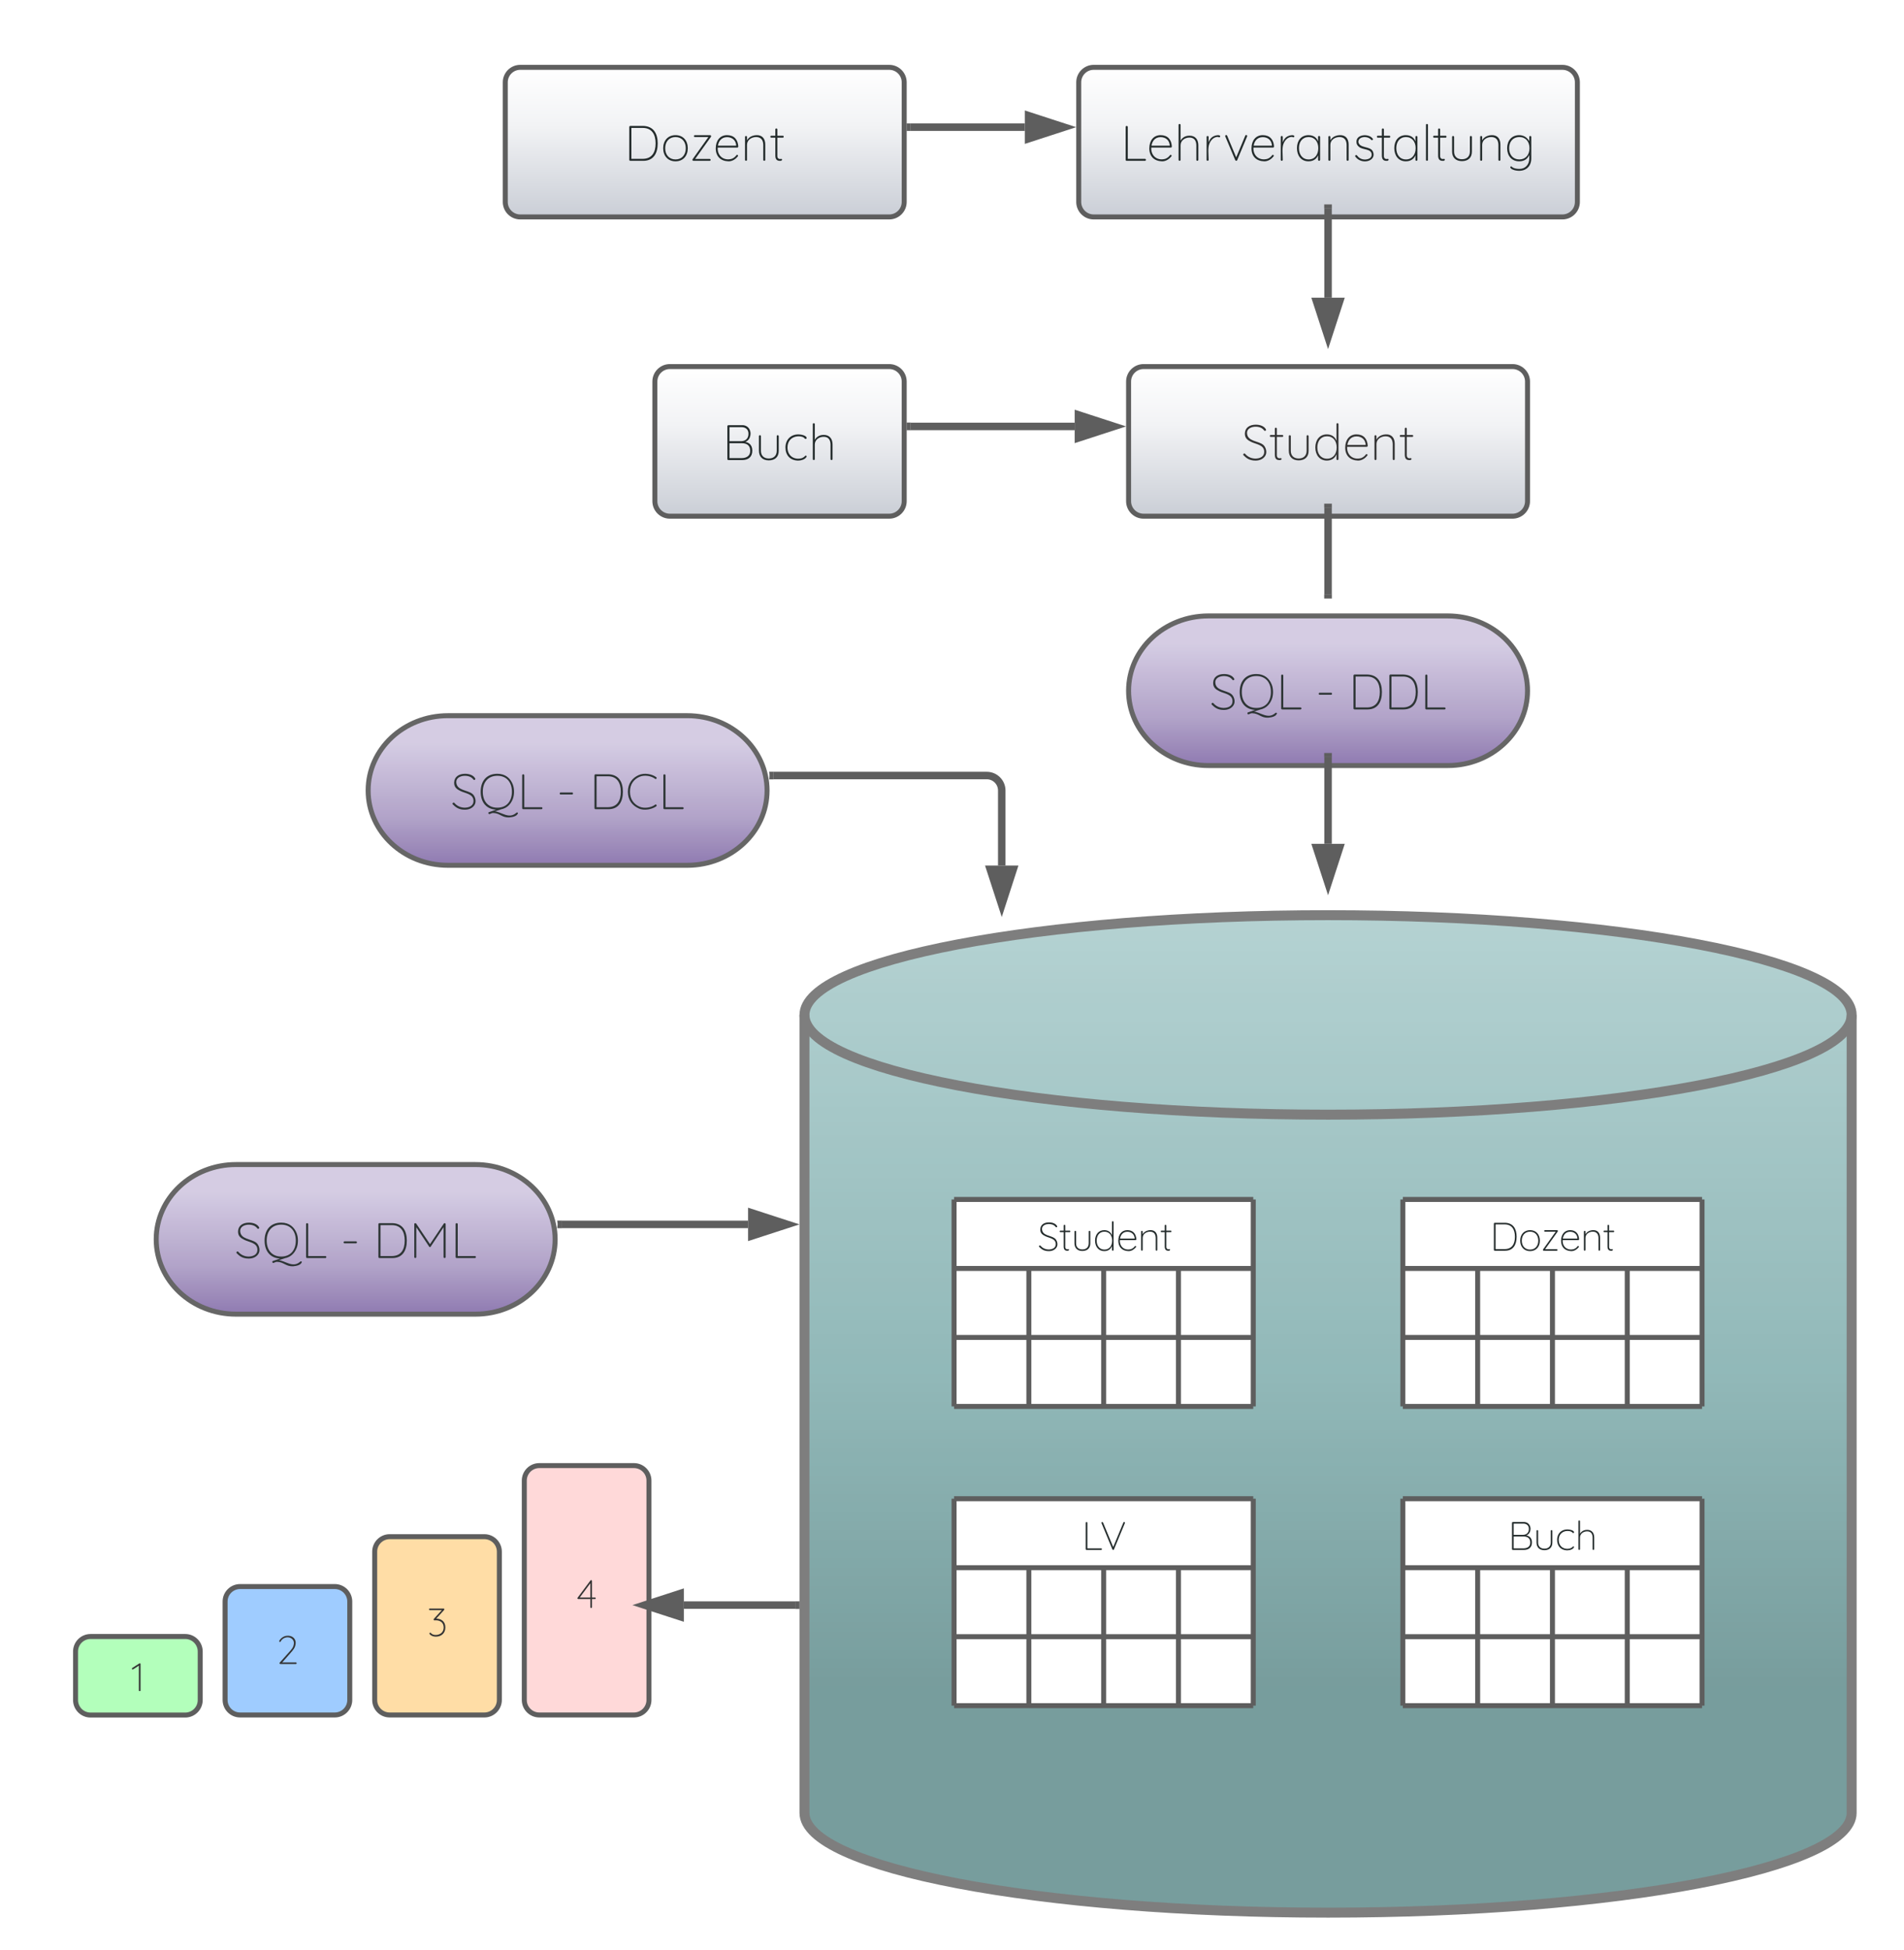 <svg xmlns="http://www.w3.org/2000/svg" xmlns:xlink="http://www.w3.org/1999/xlink" xmlns:lucid="lucid" width="763.65" height="782"><g transform="translate(-337.348 -339)" lucid:page-tab-id="0_0"><g opacity=".8" stroke="#5e5e5e" stroke-width="4" filter="url(#a)"><path d="M1080 1060c0 22.1-94.02 40-210 40s-210-17.9-210-40V740c0-22.1 94.02-40 210-40s210 17.9 210 40z" fill="url(#b)"/><path d="M1080 740c0 22.1-94.02 40-210 40s-210-17.9-210-40" fill="none"/></g><path d="M900 940h120v27.67H900zM900 967.67h30v27.66h-30zM930 967.67h30v27.66h-30zM960 967.67h30v27.66h-30zM990 967.67h30v27.66h-30zM900 995.33h30V1023h-30zM930 995.33h30V1023h-30zM960 995.33h30V1023h-30zM990 995.33h30V1023h-30z" fill="#fff"/><path d="M900 940v27.67M1020 940v27.67M900 967.67v27.66M930 967.67v27.66M960 967.67v27.66M990 967.67v27.66M1020 967.67v27.66M900 995.33V1023M930 995.33V1023M960 995.33V1023M990 995.33V1023M1020 995.33V1023M900 940h120M900 967.67h30M930 967.67h30M960 967.67h30M990 967.67h30M900 995.33h30M900 1023h30M930 995.33h30M930 1023h30M960 995.33h30M960 1023h30M990 995.33h30M990 1023h30" stroke="#5e5e5e" stroke-width="2" fill="none"/><use xlink:href="#c" transform="matrix(1,0,0,1,905,945) translate(37.173 15.556)"/><path d="M900 820h120v27.67H900zM900 847.67h30v27.66h-30zM930 847.67h30v27.66h-30zM960 847.67h30v27.66h-30zM990 847.67h30v27.66h-30zM900 875.33h30V903h-30zM930 875.33h30V903h-30zM960 875.33h30V903h-30zM990 875.33h30V903h-30z" fill="#fff"/><path d="M900 820v27.67M1020 820v27.67M900 847.67v27.66M930 847.67v27.66M960 847.67v27.66M990 847.67v27.66M1020 847.67v27.66M900 875.33V903M930 875.33V903M960 875.33V903M990 875.33V903M1020 875.33V903M900 820h120M900 847.67h30M930 847.67h30M960 847.67h30M990 847.67h30M900 875.33h30M900 903h30M930 875.33h30M930 903h30M960 875.33h30M960 903h30M990 875.33h30M990 903h30" stroke="#5e5e5e" stroke-width="2" fill="none"/><use xlink:href="#d" transform="matrix(1,0,0,1,905,825) translate(29.909 15.556)"/><path d="M720 940h120v27.67H720zM720 967.67h30v27.66h-30zM750 967.67h30v27.66h-30zM780 967.67h30v27.66h-30zM810 967.67h30v27.66h-30zM720 995.33h30V1023h-30zM750 995.33h30V1023h-30zM780 995.33h30V1023h-30zM810 995.33h30V1023h-30z" fill="#fff"/><path d="M720 940v27.67M840 940v27.67M720 967.67v27.66M750 967.67v27.66M780 967.67v27.66M810 967.67v27.66M840 967.67v27.66M720 995.33V1023M750 995.33V1023M780 995.33V1023M810 995.33V1023M840 995.33V1023M720 940h120M720 967.67h30M750 967.67h30M780 967.67h30M810 967.67h30M720 995.33h30M720 1023h30M750 995.33h30M750 1023h30M780 995.33h30M780 1023h30M810 995.33h30M810 1023h30" stroke="#5e5e5e" stroke-width="2" fill="none"/><use xlink:href="#e" transform="matrix(1,0,0,1,725,945) translate(46.196 15.556)"/><path d="M720 820h120v27.67H720zM720 847.67h30v27.66h-30zM750 847.67h30v27.66h-30zM780 847.67h30v27.66h-30zM810 847.67h30v27.66h-30zM720 875.33h30V903h-30zM750 875.33h30V903h-30zM780 875.33h30V903h-30zM810 875.33h30V903h-30z" fill="#fff"/><path d="M720 820v27.67M840 820v27.67M720 847.67v27.66M750 847.67v27.66M780 847.67v27.66M810 847.67v27.66M840 847.67v27.66M720 875.33V903M750 875.33V903M780 875.33V903M810 875.33V903M840 875.33V903M720 820h120M720 847.67h30M750 847.67h30M780 847.67h30M810 847.67h30M720 875.33h30M720 903h30M750 875.33h30M750 903h30M780 875.33h30M780 903h30M810 875.33h30M810 903h30" stroke="#5e5e5e" stroke-width="2" fill="none"/><use xlink:href="#f" transform="matrix(1,0,0,1,725,825) translate(28.496 15.556)"/><g filter="url(#g)"><path d="M540 366c0-3.3 2.7-6 6-6h148c3.3 0 6 2.7 6 6v48c0 3.3-2.7 6-6 6H546c-3.3 0-6-2.7-6-6z" stroke="#5e5e5e" stroke-width="2" fill="url(#h)"/><use xlink:href="#i" transform="matrix(1,0,0,1,545,365) translate(42.74 32.5)"/></g><g filter="url(#j)"><path d="M770 366c0-3.3 2.7-6 6-6h188c3.3 0 6 2.7 6 6v48c0 3.3-2.7 6-6 6H776c-3.3 0-6-2.7-6-6z" stroke="#5e5e5e" stroke-width="2" fill="url(#k)"/><use xlink:href="#l" transform="matrix(1,0,0,1,775,365) translate(11.83 32.5)"/></g><g filter="url(#g)"><path d="M790 486c0-3.3 2.7-6 6-6h148c3.3 0 6 2.7 6 6v48c0 3.3-2.7 6-6 6H796c-3.3 0-6-2.7-6-6z" stroke="#5e5e5e" stroke-width="2" fill="url(#m)"/><use xlink:href="#n" transform="matrix(1,0,0,1,795,485) translate(40.28 32.5)"/></g><g filter="url(#o)"><path d="M600 486c0-3.3 2.7-6 6-6h88c3.3 0 6 2.7 6 6v48c0 3.3-2.7 6-6 6h-88c-3.3 0-6-2.7-6-6z" stroke="#5e5e5e" stroke-width="2" fill="url(#p)"/><use xlink:href="#q" transform="matrix(1,0,0,1,605,485) translate(22.08 32.5)"/></g><g opacity=".95" filter="url(#g)"><path d="M918 580c17.67 0 32 13.43 32 30s-14.33 30-32 30h-96c-17.67 0-32-13.43-32-30s14.33-30 32-30z" stroke="#5e5e5e" stroke-width="2" fill="url(#r)"/><use xlink:href="#s" transform="matrix(1,0,0,1,795,585) translate(27.56 32.5)"/><use xlink:href="#t" transform="matrix(1,0,0,1,795,585) translate(70.04 32.5)"/><use xlink:href="#u" transform="matrix(1,0,0,1,795,585) translate(83.2 32.5)"/></g><g filter="url(#v)"><path d="M540 937.5c0-3.3 2.7-6 6-6h38c3.3 0 6 2.7 6 6v88c0 3.3-2.7 6-6 6h-38c-3.3 0-6-2.7-6-6z" stroke="#5e5e5e" stroke-width="2" fill="#ffd9d9"/><use xlink:href="#w" transform="matrix(1,0,0,1,545,936.5) translate(16.064 52.118)"/></g><g filter="url(#x)"><path d="M480 966c0-3.3 2.7-6 6-6h38c3.3 0 6 2.7 6 6v59.5c0 3.3-2.7 6-6 6h-38c-3.3 0-6-2.7-6-6z" stroke="#5e5e5e" stroke-width="2" fill="#ffdda6"/><use xlink:href="#y" transform="matrix(1,0,0,1,485,965) translate(15.963 34.931)"/></g><g filter="url(#z)"><path d="M420 986c0-3.3 2.7-6 6-6h38c3.3 0 6 2.7 6 6v39.5c0 3.3-2.7 6-6 6h-38c-3.3 0-6-2.7-6-6z" stroke="#5e5e5e" stroke-width="2" fill="#9fccff"/><use xlink:href="#A" transform="matrix(1,0,0,1,425,985) translate(15.73 26.056)"/></g><g filter="url(#B)"><path d="M360 1006c0-3.3 2.7-6 6-6h38c3.3 0 6 2.7 6 6v19.5c0 3.3-2.7 6-6 6h-38c-3.3 0-6-2.7-6-6z" stroke="#5e5e5e" stroke-width="2" fill="#b3ffbb"/><use xlink:href="#C" transform="matrix(1,0,0,1,365,1005) translate(17.177 16.931)"/></g><path d="M562.5 830h74.88" stroke="#5e5e5e" stroke-width="3" fill="none"/><path d="M562.54 831.5h-1.65l.1-1.46v-.32l-.1-1.22h1.64z" stroke="#5e5e5e" stroke-width=".05" fill="#5e5e5e"/><path d="M653.15 830l-14.27 4.64v-9.28z" stroke="#5e5e5e" stroke-width="3" fill="#5e5e5e"/><path d="M870 642.5v34.88" stroke="#5e5e5e" stroke-width="3" fill="none"/><path d="M871.5 642.54h-3V641h3z" stroke="#5e5e5e" stroke-width=".05" fill="#5e5e5e"/><path d="M870 693.15l-4.64-14.27h9.28z" stroke="#5e5e5e" stroke-width="3" fill="#5e5e5e"/><path d="M647.5 650h85.63c3.3 0 6 2.7 6 6v30.1" stroke="#5e5e5e" stroke-width="3" fill="none"/><path d="M647.54 651.5h-1.65l.1-1.46v-.32l-.1-1.22h1.64z" stroke="#5e5e5e" stroke-width=".05" fill="#5e5e5e"/><path d="M739.13 701.88l-4.64-14.27h9.26z" stroke="#5e5e5e" stroke-width="3" fill="#5e5e5e"/><path d="M870 542.5v35" stroke="#5e5e5e" stroke-width="3" fill="none"/><path d="M871.5 542.54h-3V541h3zM871.5 579h-3v-1.54h3z" stroke="#5e5e5e" stroke-width=".05" fill="#5e5e5e"/><path d="M702.5 510h65.88" stroke="#5e5e5e" stroke-width="3" fill="none"/><path d="M702.54 511.5H701v-3h1.54z" stroke="#5e5e5e" stroke-width=".05" fill="#5e5e5e"/><path d="M784.15 510l-14.27 4.64v-9.28z" stroke="#5e5e5e" stroke-width="3" fill="#5e5e5e"/><path d="M870 422.5v35.88" stroke="#5e5e5e" stroke-width="3" fill="none"/><path d="M871.5 422.54h-3V421h3z" stroke="#5e5e5e" stroke-width=".05" fill="#5e5e5e"/><path d="M870 474.15l-4.64-14.27h9.28z" stroke="#5e5e5e" stroke-width="3" fill="#5e5e5e"/><path d="M702.5 390h45.88" stroke="#5e5e5e" stroke-width="3" fill="none"/><path d="M702.54 391.5H701v-3h1.54z" stroke="#5e5e5e" stroke-width=".05" fill="#5e5e5e"/><path d="M764.15 390l-14.27 4.64v-9.28z" stroke="#5e5e5e" stroke-width="3" fill="#5e5e5e"/><path d="M656.5 982.67h-44.88" stroke="#5e5e5e" stroke-width="3" fill="none"/><path d="M658 984.17h-1.54v-3H658z" stroke="#5e5e5e" stroke-width=".05" fill="#5e5e5e"/><path d="M595.85 982.67l14.27-4.64v9.27z" stroke="#5e5e5e" stroke-width="3" fill="#5e5e5e"/><g opacity=".95" filter="url(#g)"><path d="M613 620c17.67 0 32 13.43 32 30s-14.33 30-32 30h-96c-17.67 0-32-13.43-32-30s14.33-30 32-30z" stroke="#5e5e5e" stroke-width="2" fill="url(#D)"/><use xlink:href="#E" transform="matrix(1,0,0,1,490,625) translate(28.14 32.5)"/><use xlink:href="#F" transform="matrix(1,0,0,1,490,625) translate(70.62 32.5)"/><use xlink:href="#G" transform="matrix(1,0,0,1,490,625) translate(83.78 32.5)"/></g><g opacity=".95" filter="url(#g)"><path d="M528 800c17.67 0 32 13.43 32 30s-14.33 30-32 30h-96c-17.67 0-32-13.43-32-30s14.33-30 32-30z" stroke="#5e5e5e" stroke-width="2" fill="url(#H)"/><use xlink:href="#E" transform="matrix(1,0,0,1,405,805) translate(26.47 32.5)"/><use xlink:href="#F" transform="matrix(1,0,0,1,405,805) translate(68.95 32.5)"/><use xlink:href="#I" transform="matrix(1,0,0,1,405,805) translate(82.11 32.5)"/></g><defs><linearGradient gradientUnits="userSpaceOnUse" id="b" x1="660" y1="700" x2="660" y2="1100"><stop offset="0%" stop-color="#a2c7c7"/><stop offset="45.56%" stop-color="#76a7a7"/><stop offset="77.82%" stop-color="#558484"/></linearGradient><filter id="a" filterUnits="objectBoundingBox" x="-.02" y="-.01" width="1.05" height="1.05"><feOffset result="offOut" in="SourceAlpha" dy="6"/><feGaussianBlur result="blurOut" in="offOut" stdDeviation="5"/><feColorMatrix result="colorOut" in="blurOut" values="0 0 0 0 0 0 0 0 0 0 0 0 0 0 0 0 0 0 0.502 0"/><feBlend in="SourceGraphic" in2="colorOut"/></filter><path fill="#232b2b" d="M100-680c0-10 10-20 20-20h269c134-8 212 123 159 250-21 49-63 87-127 92l-7-12c116 4 186 64 186 181C600-63 520 0 396 0H120c-10 0-20-10-20-20v-660zm423 149c0-80-55-129-139-129H131l11-19v317l-10-17h252c84-3 142-59 139-152zm35 342c0-103-67-149-167-149H138l4-6v312l-5-8h254c96-1 170-47 167-149" id="J"/><path fill="#232b2b" d="M440-479c-2-26 40-26 40 0v291C482-62 402 6 281 6 161 6 83-62 83-188v-291c-1-25 40-26 40 0v291C122-88 183-32 281-32s159-56 159-156v-291" id="K"/><path fill="#232b2b" d="M52-253c0-179 141-296 336-252 39 10 83 26 89 61 1 18-24 27-37 14-24-35-73-48-137-47-127 7-211 94-211 224C92-98 209 1 372-36c27-9 55-25 69-42 9-17 37-14 36 7-23 52-97 81-177 81C145 5 52-97 52-253" id="L"/><path fill="#232b2b" d="M83-720c-1-25 40-26 40 0v349l-25 48c12-110 92-182 203-182 118 0 178 78 178 193v292c1 25-40 26-40 0v-292c-2-93-42-155-138-155-94 0-178 61-178 155v292c1 25-40 26-40 0v-700" id="M"/><g id="c"><use transform="matrix(0.016,0,0,0.016,0,0)" xlink:href="#J"/><use transform="matrix(0.016,0,0,0.016,10.111,0)" xlink:href="#K"/><use transform="matrix(0.016,0,0,0.016,18.869,0)" xlink:href="#L"/><use transform="matrix(0.016,0,0,0.016,26.911,0)" xlink:href="#M"/></g><path fill="#232b2b" d="M100-680c0-10 10-20 20-20h260c203 6 290 149 290 350S584 0 380 0H120c-10 0-20-10-20-20v-660zm528 330c0-180-76-310-258-310H136l6-8v637l-6-9h234c184-1 258-130 258-310" id="N"/><path fill="#232b2b" d="M299-515c153 0 246 109 246 263 0 153-94 262-246 262C148 10 52-99 52-252c0-154 95-263 247-263zm0 487c129 0 206-93 206-224 0-132-77-225-206-225S92-384 92-252c0 131 79 224 207 224" id="O"/><path fill="#232b2b" d="M407-515c16 0 25 20 15 34L102-33l-15-5h310c25-1 26 38 0 38H71C55 1 45-19 55-33l322-452 5 8H101c-25 1-26-38 0-38h306" id="P"/><path fill="#232b2b" d="M465-111c14-22 46 1 30 21C457-42 391 11 308 10 149 5 52-90 52-250c0-154 84-265 226-265 141 0 218 87 226 228 0 10-10 22-20 21H76l-6-38h403l-10 9c-2-114-78-180-185-180-119 0-185 92-187 222C88-98 211 4 372-40c38-14 72-41 93-71" id="Q"/><path fill="#232b2b" d="M83-479c-1-25 40-26 40 0v98l-25 48c13-111 98-177 212-182 120-5 179 73 179 189v306c1 25-40 26-40 0v-302c-2-94-46-155-143-155-96 0-183 60-183 155v302c1 25-40 26-40 0v-459" id="R"/><path fill="#232b2b" d="M37-465c-24 0-25-38 0-38h232c24-1 25 38 0 38H37zm122 356c-5 58 30 83 79 69 34 8 8 46-23 40-68 3-96-35-96-107v-523c-1-25 40-26 40 0v521" id="S"/><g id="d"><use transform="matrix(0.016,0,0,0.016,0,0)" xlink:href="#N"/><use transform="matrix(0.016,0,0,0.016,11.324,0)" xlink:href="#O"/><use transform="matrix(0.016,0,0,0.016,20.456,0)" xlink:href="#P"/><use transform="matrix(0.016,0,0,0.016,27.72,0)" xlink:href="#Q"/><use transform="matrix(0.016,0,0,0.016,36.369,0)" xlink:href="#R"/><use transform="matrix(0.016,0,0,0.016,45.267,0)" xlink:href="#S"/></g><path fill="#232b2b" d="M100-680c-1-26 42-26 42 0v658l-18-18h363c25-1 26 40 0 40H120c-11 1-20-9-20-20v-660" id="T"/><path fill="#232b2b" d="M39-669c-16-27 26-44 38-15L337-58l-12-1 261-628c9-25 48-12 37 15L349-13c-4 16-31 17-38 0" id="U"/><g id="e"><use transform="matrix(0.016,0,0,0.016,0,0)" xlink:href="#T"/><use transform="matrix(0.016,0,0,0.016,7.342,0)" xlink:href="#U"/></g><path fill="#232b2b" d="M414-634c-98-68-313-40-303 98 11 163 220 149 321 227 56 43 93 158 40 231-36 52-101 88-189 88-121 0-182-45-246-110-10-22 21-46 37-24 46 54 115 92 205 94 97-2 177-42 177-135 0-142-159-150-260-199-68-33-131-72-128-171 4-117 96-175 220-175 91 0 178 35 206 103 0 14-25 30-37 15-12-16-26-30-43-42" id="V"/><path fill="#232b2b" d="M476-720c-2-26 40-26 40 0v700c1 25-40 26-40 0v-142l16-22C480-69 404 10 284 10 137 10 52-103 52-253s85-262 232-262c124 0 200 82 208 206l-16-25v-386zM92-253c0 127 70 225 194 225 126 0 194-96 194-225s-69-224-194-224c-124 0-194 96-194 224" id="W"/><g id="f"><use transform="matrix(0.016,0,0,0.016,0,0)" xlink:href="#V"/><use transform="matrix(0.016,0,0,0.016,8.556,0)" xlink:href="#S"/><use transform="matrix(0.016,0,0,0.016,13.471,0)" xlink:href="#K"/><use transform="matrix(0.016,0,0,0.016,22.229,0)" xlink:href="#W"/><use transform="matrix(0.016,0,0,0.016,31.547,0)" xlink:href="#Q"/><use transform="matrix(0.016,0,0,0.016,40.196,0)" xlink:href="#R"/><use transform="matrix(0.016,0,0,0.016,49.093,0)" xlink:href="#S"/></g><linearGradient gradientUnits="userSpaceOnUse" id="h" x1="540" y1="360" x2="540" y2="420"><stop offset="0%" stop-color="#fff"/><stop offset="38.69%" stop-color="#f2f3f5"/><stop offset="100%" stop-color="#caced6"/></linearGradient><g id="i"><use transform="matrix(0.02,0,0,0.02,0,0)" xlink:href="#N"/><use transform="matrix(0.02,0,0,0.02,14.56,0)" xlink:href="#O"/><use transform="matrix(0.02,0,0,0.02,26.3,0)" xlink:href="#P"/><use transform="matrix(0.02,0,0,0.02,35.64,0)" xlink:href="#Q"/><use transform="matrix(0.02,0,0,0.02,46.76,0)" xlink:href="#R"/><use transform="matrix(0.02,0,0,0.02,58.2,0)" xlink:href="#S"/></g><filter id="g" filterUnits="objectBoundingBox" x="-.06" y="-.07" width="1.13" height="1.33"><feOffset result="offOut" in="SourceAlpha" dy="6"/><feGaussianBlur result="blurOut" in="offOut" stdDeviation="5"/><feColorMatrix result="colorOut" in="blurOut" values="0 0 0 0 0 0 0 0 0 0 0 0 0 0 0 0 0 0 0.502 0"/><feBlend in="SourceGraphic" in2="colorOut"/></filter><linearGradient gradientUnits="userSpaceOnUse" id="k" x1="770" y1="360" x2="770" y2="420"><stop offset="0%" stop-color="#fff"/><stop offset="38.69%" stop-color="#f2f3f5"/><stop offset="100%" stop-color="#caced6"/></linearGradient><path fill="#232b2b" d="M123-20c0 25-40 26-40 0v-459c-1-25 40-26 40 0v169l-17 26c10-127 72-223 203-231 17 1 48 3 46 23-3 35-32 13-57 12-84 7-134 73-160 138-34 85-15 213-15 322" id="X"/><path fill="#232b2b" d="M40-488c-13-25 26-42 37-16L262-61l-10 7 188-450c7-25 49-13 37 15L278-13c-4 18-32 15-38 0" id="Y"/><path fill="#232b2b" d="M476-479c-2-26 40-26 40 0v459c1 25-40 26-40 0v-142l16-13C479-64 402 10 284 10 136 10 52-104 52-255s85-260 232-260c126 0 201 80 208 206l-16-25v-145zM92-255c0 129 69 227 194 227s194-98 194-227c0-126-71-222-194-222-124 0-194 94-194 222" id="Z"/><path fill="#232b2b" d="M404-186C470-34 286 55 142-11c-32-14-61-37-87-69-21-23 12-49 29-29 33 46 85 83 162 83 69-3 133-29 133-98 0-125-181-91-253-156-29-22-52-51-52-99-6-157 248-172 323-69 22 14-8 48-25 28-30-35-74-56-134-57-68 3-124 30-126 98 23 136 242 77 292 193" id="aa"/><path fill="#232b2b" d="M88-720c-1-25 40-26 40 0v700c1 25-40 26-40 0v-700" id="ab"/><path fill="#232b2b" d="M52-253c0-153 92-262 242-262 96 0 161 53 198 114 11 20 17 40 17 59-19-31-12-88-13-137-2-26 40-26 40 0v430c1 182-139 281-326 239-39-11-88-26-95-61 0-21 26-24 35-7 28 27 84 39 142 40 125 3 205-88 204-211v-99l10 1C478-52 408 10 294 10 144 10 52-100 52-253zm448 0c0-132-75-224-204-224-128 0-204 93-204 224 0 130 76 225 204 225s204-93 204-225" id="ac"/><g id="l"><use transform="matrix(0.02,0,0,0.02,0,0)" xlink:href="#T"/><use transform="matrix(0.02,0,0,0.02,10.44,0)" xlink:href="#Q"/><use transform="matrix(0.02,0,0,0.02,21.56,0)" xlink:href="#M"/><use transform="matrix(0.02,0,0,0.02,32.8,0)" xlink:href="#X"/><use transform="matrix(0.02,0,0,0.02,41.16,0)" xlink:href="#Y"/><use transform="matrix(0.02,0,0,0.02,51.42,0)" xlink:href="#Q"/><use transform="matrix(0.02,0,0,0.02,62.54,0)" xlink:href="#X"/><use transform="matrix(0.02,0,0,0.02,69.66,0)" xlink:href="#Z"/><use transform="matrix(0.02,0,0,0.02,81.64,0)" xlink:href="#R"/><use transform="matrix(0.02,0,0,0.02,93.08,0)" xlink:href="#aa"/><use transform="matrix(0.02,0,0,0.02,102.38,0)" xlink:href="#S"/><use transform="matrix(0.02,0,0,0.02,108.7,0)" xlink:href="#Z"/><use transform="matrix(0.02,0,0,0.02,120.68,0)" xlink:href="#ab"/><use transform="matrix(0.02,0,0,0.02,124.94,0)" xlink:href="#S"/><use transform="matrix(0.02,0,0,0.02,131.26,0)" xlink:href="#K"/><use transform="matrix(0.02,0,0,0.02,142.52,0)" xlink:href="#R"/><use transform="matrix(0.02,0,0,0.02,153.96,0)" xlink:href="#ac"/></g><filter id="j" filterUnits="objectBoundingBox" x="-.05" y="-.07" width="1.1" height="1.33"><feOffset result="offOut" in="SourceAlpha" dy="6"/><feGaussianBlur result="blurOut" in="offOut" stdDeviation="5"/><feColorMatrix result="colorOut" in="blurOut" values="0 0 0 0 0 0 0 0 0 0 0 0 0 0 0 0 0 0 0.502 0"/><feBlend in="SourceGraphic" in2="colorOut"/></filter><linearGradient gradientUnits="userSpaceOnUse" id="m" x1="790" y1="480" x2="790" y2="540"><stop offset="0%" stop-color="#fff"/><stop offset="38.69%" stop-color="#f2f3f5"/><stop offset="100%" stop-color="#caced6"/></linearGradient><path fill="#333" d="M414-634c-98-68-313-40-303 98 11 163 220 149 321 227 56 43 93 158 40 231-36 52-101 88-189 88-121 0-182-45-246-110-10-22 21-46 37-24 46 54 115 92 205 94 97-2 177-42 177-135 0-142-159-150-260-199-68-33-131-72-128-171 4-117 96-175 220-175 91 0 178 35 206 103 0 14-25 30-37 15-12-16-26-30-43-42" id="ad"/><path fill="#333" d="M37-465c-24 0-25-38 0-38h232c24-1 25 38 0 38H37zm122 356c-5 58 30 83 79 69 34 8 8 46-23 40-68 3-96-35-96-107v-523c-1-25 40-26 40 0v521" id="ae"/><path fill="#333" d="M440-479c-2-26 40-26 40 0v291C482-62 402 6 281 6 161 6 83-62 83-188v-291c-1-25 40-26 40 0v291C122-88 183-32 281-32s159-56 159-156v-291" id="af"/><path fill="#333" d="M476-720c-2-26 40-26 40 0v700c1 25-40 26-40 0v-142l16-22C480-69 404 10 284 10 137 10 52-103 52-253s85-262 232-262c124 0 200 82 208 206l-16-25v-386zM92-253c0 127 70 225 194 225 126 0 194-96 194-225s-69-224-194-224c-124 0-194 96-194 224" id="ag"/><path fill="#333" d="M465-111c14-22 46 1 30 21C457-42 391 11 308 10 149 5 52-90 52-250c0-154 84-265 226-265 141 0 218 87 226 228 0 10-10 22-20 21H76l-6-38h403l-10 9c-2-114-78-180-185-180-119 0-185 92-187 222C88-98 211 4 372-40c38-14 72-41 93-71" id="ah"/><path fill="#333" d="M83-479c-1-25 40-26 40 0v98l-25 48c13-111 98-177 212-182 120-5 179 73 179 189v306c1 25-40 26-40 0v-302c-2-94-46-155-143-155-96 0-183 60-183 155v302c1 25-40 26-40 0v-459" id="ai"/><g id="n"><use transform="matrix(0.02,0,0,0.02,0,0)" xlink:href="#ad"/><use transform="matrix(0.02,0,0,0.02,11,0)" xlink:href="#ae"/><use transform="matrix(0.02,0,0,0.02,17.32,0)" xlink:href="#af"/><use transform="matrix(0.02,0,0,0.02,28.58,0)" xlink:href="#ag"/><use transform="matrix(0.02,0,0,0.02,40.56,0)" xlink:href="#ah"/><use transform="matrix(0.02,0,0,0.02,51.68,0)" xlink:href="#ai"/><use transform="matrix(0.02,0,0,0.02,63.12,0)" xlink:href="#ae"/></g><linearGradient gradientUnits="userSpaceOnUse" id="p" x1="600" y1="480" x2="600" y2="540"><stop offset="0%" stop-color="#fff"/><stop offset="38.69%" stop-color="#f2f3f5"/><stop offset="100%" stop-color="#caced6"/></linearGradient><g id="q"><use transform="matrix(0.02,0,0,0.02,0,0)" xlink:href="#J"/><use transform="matrix(0.02,0,0,0.02,13,0)" xlink:href="#K"/><use transform="matrix(0.02,0,0,0.02,24.26,0)" xlink:href="#L"/><use transform="matrix(0.02,0,0,0.02,34.6,0)" xlink:href="#M"/></g><filter id="o" filterUnits="objectBoundingBox" x="-.1" y="-.07" width="1.2" height="1.33"><feOffset result="offOut" in="SourceAlpha" dy="6"/><feGaussianBlur result="blurOut" in="offOut" stdDeviation="5"/><feColorMatrix result="colorOut" in="blurOut" values="0 0 0 0 0 0 0 0 0 0 0 0 0 0 0 0 0 0 0.502 0"/><feBlend in="SourceGraphic" in2="colorOut"/></filter><linearGradient gradientUnits="userSpaceOnUse" id="r" x1="790" y1="580" x2="790" y2="640"><stop offset="17.74%" stop-color="#d3cae2"/><stop offset="67.34%" stop-color="#ae9fc6"/><stop offset="100%" stop-color="#8a74ad"/></linearGradient><path fill="#232b2b" d="M320 40c149 13 292 164 440 36 10-15 37-15 37 6-21 58-102 77-176 83-145 6-186-86-320-89-33-2-51 19-77 22-20 1-29-31-9-38L376 4l92-4-147 48zm374-536c33 85 33 207 0 292C646-81 549 10 384 10 169 10 50-133 50-350c0-218 120-360 334-360 164 0 262 91 310 214zM384-30c187 0 292-130 292-320S571-670 384-670C198-670 92-540 92-350S198-30 384-30" id="aj"/><g id="s"><use transform="matrix(0.02,0,0,0.02,0,0)" xlink:href="#V"/><use transform="matrix(0.02,0,0,0.02,11,0)" xlink:href="#aj"/><use transform="matrix(0.02,0,0,0.02,26.64,0)" xlink:href="#T"/></g><path fill="#232b2b" d="M309-335c24-1 25 40 0 40H79c-24 1-25-40 0-40h230" id="ak"/><use transform="matrix(0.02,0,0,0.02,0,0)" xlink:href="#ak" id="t"/><g id="u"><use transform="matrix(0.02,0,0,0.02,0,0)" xlink:href="#N"/><use transform="matrix(0.02,0,0,0.02,14.4,0)" xlink:href="#N"/><use transform="matrix(0.02,0,0,0.02,28.8,0)" xlink:href="#T"/></g><path fill="#333" d="M380-20c1 25-40 26-40 0v-625l11 8L65-252l-3-11h394c26-2 26 38 0 38H35c-16 1-25-21-15-34l323-433c11-15 37-7 37 12v660" id="al"/><use transform="matrix(0.016,0,0,0.016,0,0)" xlink:href="#al" id="w"/><filter id="v" filterUnits="objectBoundingBox" x="-.05" y="-.15" width="1.4" height="1.2"><feOffset result="offOut" in="SourceAlpha" dx="7.63" dy="-4.77"/><feGaussianBlur result="blurOut" in="offOut" stdDeviation="5"/><feColorMatrix result="colorOut" in="blurOut" values="0 0 0 0 0 0 0 0 0 0 0 0 0 0 0 0 0 0 0.502 0"/><feBlend in="SourceGraphic" in2="colorOut"/></filter><path fill="#333" d="M419-221c0-131-101-190-233-177-20 1-24-25-12-39l212-232 6 14H70c-25 1-26-40 0-40h346c20-2 25 24 14 36L219-427l-20-6c1-5 36-9 43-9 130 7 219 82 219 221 0 142-99 231-239 231-70 0-127-26-160-70-9-22 21-41 37-20 25 32 68 48 123 48 116-4 197-73 197-189" id="am"/><use transform="matrix(0.016,0,0,0.016,0,0)" xlink:href="#am" id="y"/><filter id="x" filterUnits="objectBoundingBox" x="-.05" y="-.21" width="1.4" height="1.28"><feOffset result="offOut" in="SourceAlpha" dx="7.63" dy="-4.77"/><feGaussianBlur result="blurOut" in="offOut" stdDeviation="5"/><feColorMatrix result="colorOut" in="blurOut" values="0 0 0 0 0 0 0 0 0 0 0 0 0 0 0 0 0 0 0.502 0"/><feBlend in="SourceGraphic" in2="colorOut"/></filter><path fill="#333" d="M188-692c143-53 294 24 285 175-7 108-64 167-132 245L126-28l-9-12h362c25-1 26 40 0 40H93C74 2 60-18 73-34l235-262c62-70 113-121 121-217 9-119-116-189-231-143-49 18-85 57-106 100-19 12-41-6-27-30 26-45 72-85 123-106" id="an"/><use transform="matrix(0.016,0,0,0.016,0,0)" xlink:href="#an" id="A"/><filter id="z" filterUnits="objectBoundingBox" x="-.05" y="-.29" width="1.4" height="1.39"><feOffset result="offOut" in="SourceAlpha" dx="7.63" dy="-4.77"/><feGaussianBlur result="blurOut" in="offOut" stdDeviation="5"/><feColorMatrix result="colorOut" in="blurOut" values="0 0 0 0 0 0 0 0 0 0 0 0 0 0 0 0 0 0 0.502 0"/><feBlend in="SourceGraphic" in2="colorOut"/></filter><path fill="#333" d="M243-20c1 26-42 26-42 0v-634l10 6c-55 34-105 74-164 105-19 0-31-27-11-39 63-37 120-81 184-118 14-1 23 6 23 20v660" id="ao"/><use transform="matrix(0.016,0,0,0.016,0,0)" xlink:href="#ao" id="C"/><filter id="B" filterUnits="objectBoundingBox" x="-.05" y="-.47" width="1.4" height="1.63"><feOffset result="offOut" in="SourceAlpha" dx="7.65" dy="-4.74"/><feGaussianBlur result="blurOut" in="offOut" stdDeviation="5"/><feColorMatrix result="colorOut" in="blurOut" values="0 0 0 0 0 0 0 0 0 0 0 0 0 0 0 0 0 0 0.502 0"/><feBlend in="SourceGraphic" in2="colorOut"/></filter><linearGradient gradientUnits="userSpaceOnUse" id="D" x1="485" y1="620" x2="485" y2="680"><stop offset="17.74%" stop-color="#d3cae2"/><stop offset="67.34%" stop-color="#ae9fc6"/><stop offset="100%" stop-color="#8a74ad"/></linearGradient><g id="E"><use transform="matrix(0.02,0,0,0.02,0,0)" xlink:href="#V"/><use transform="matrix(0.02,0,0,0.02,11,0)" xlink:href="#aj"/><use transform="matrix(0.02,0,0,0.02,26.64,0)" xlink:href="#T"/></g><use transform="matrix(0.02,0,0,0.02,0,0)" xlink:href="#ak" id="F"/><path fill="#232b2b" d="M264-683c114-53 275-21 354 41 22 13-1 49-22 33-71-56-212-86-316-39C171-599 92-503 92-350s80 250 188 298C385-4 527-37 595-90c21-17 45 17 24 32-79 58-241 96-355 41C143-72 50-179 50-350s93-278 214-333" id="ap"/><g id="G"><use transform="matrix(0.02,0,0,0.02,0,0)" xlink:href="#N"/><use transform="matrix(0.02,0,0,0.02,14.4,0)" xlink:href="#ap"/><use transform="matrix(0.02,0,0,0.02,27.64,0)" xlink:href="#T"/></g><linearGradient gradientUnits="userSpaceOnUse" id="H" x1="400" y1="800" x2="400" y2="860"><stop offset="17.74%" stop-color="#d3cae2"/><stop offset="67.34%" stop-color="#ae9fc6"/><stop offset="100%" stop-color="#8a74ad"/></linearGradient><path fill="#232b2b" d="M100-680c-2-20 27-27 38-11l287 427h-20l287-427c11-18 37-7 37 11v660c1 25-43 26-42 0v-615h11c-92 137-181 277-274 413-8 5-23 1-25-6L124-643h16v623c1 25-40 26-40 0v-660" id="aq"/><g id="I"><use transform="matrix(0.02,0,0,0.02,0,0)" xlink:href="#N"/><use transform="matrix(0.02,0,0,0.02,14.4,0)" xlink:href="#aq"/><use transform="matrix(0.02,0,0,0.02,30.98,0)" xlink:href="#T"/></g></defs></g></svg>